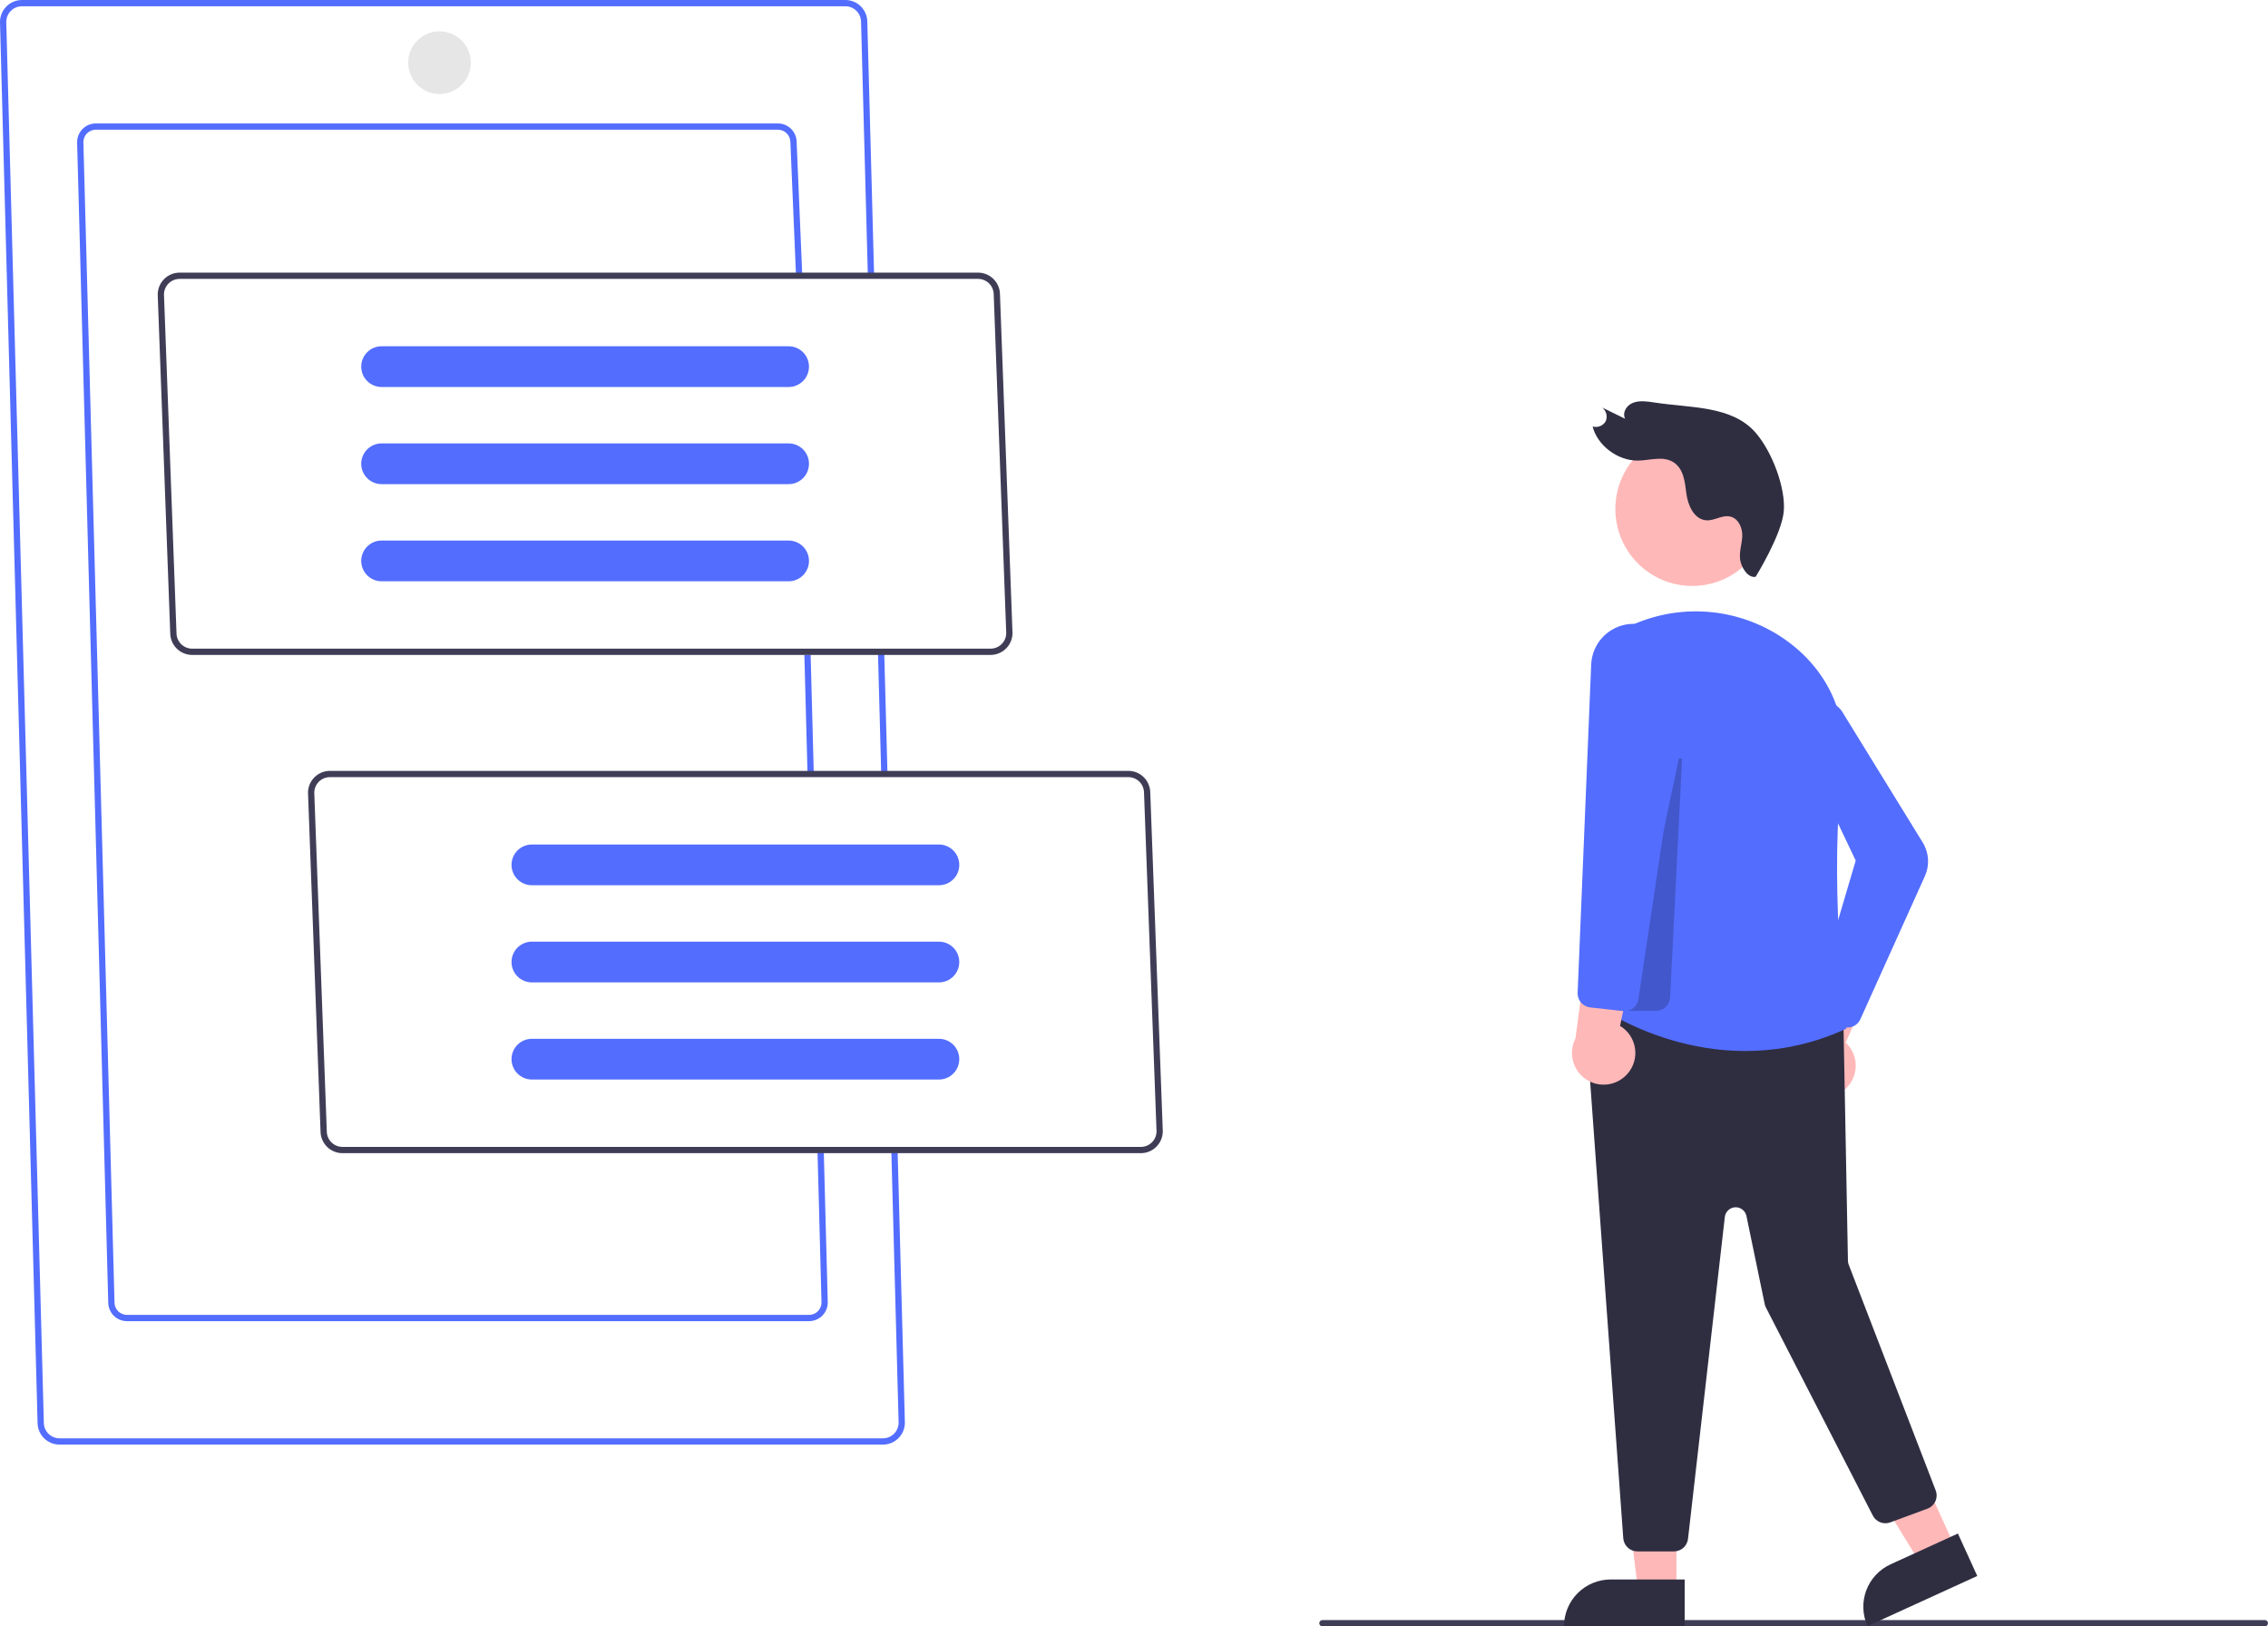 <svg width="643" height="461" viewBox="0 0 643 461" fill="none" xmlns="http://www.w3.org/2000/svg">
<g clip-path="url(#clip0_7_99)">
<path d="M642.112 461H374.916C374.68 461 374.454 460.906 374.288 460.74C374.121 460.573 374.028 460.347 374.028 460.112C374.028 459.876 374.121 459.65 374.288 459.484C374.454 459.317 374.68 459.224 374.916 459.224H642.112C642.348 459.224 642.574 459.317 642.74 459.484C642.907 459.65 643 459.876 643 460.112C643 460.347 642.907 460.573 642.74 460.74C642.574 460.906 642.348 461 642.112 461Z" fill="#3F3D56"/>
<path d="M475.289 450.828H464.407L459.229 408.824L475.292 408.825L475.289 450.828Z" fill="#FFB8B8"/>
<path d="M456.633 447.716H477.621V460.939H443.418C443.418 459.203 443.76 457.483 444.424 455.879C445.088 454.275 446.061 452.817 447.288 451.589C448.515 450.361 449.972 449.387 451.576 448.723C453.179 448.058 454.897 447.716 456.633 447.716Z" fill="#2F2E41"/>
<path d="M554.255 438.493L544.355 443.017L522.205 406.964L536.814 400.287L554.255 438.493Z" fill="#FFB8B8"/>
<path d="M535.993 443.418L555.084 434.693L560.575 446.721L529.463 460.94C528.742 459.361 528.339 457.654 528.276 455.919C528.214 454.184 528.495 452.453 529.101 450.826C529.707 449.199 530.628 447.707 531.811 446.436C532.993 445.165 534.414 444.14 535.993 443.418Z" fill="#2F2E41"/>
<path d="M522.562 309.203C523.604 308.418 524.462 307.413 525.075 306.261C525.688 305.108 526.041 303.834 526.109 302.53C526.176 301.226 525.958 299.923 525.468 298.713C524.978 297.503 524.229 296.415 523.273 295.525L536.066 266.48L519.813 269.236L510.157 296.396C508.77 298.101 508.057 300.256 508.152 302.452C508.248 304.649 509.145 306.734 510.674 308.313C512.203 309.891 514.258 310.854 516.449 311.018C518.64 311.182 520.815 310.536 522.562 309.203Z" fill="#FFB8B8"/>
<path d="M474.596 439.753H464.199C463.191 439.749 462.221 439.366 461.482 438.679C460.744 437.991 460.291 437.051 460.215 436.045L449.219 284.547C449.177 283.967 449.262 283.384 449.468 282.84C449.675 282.295 449.997 281.803 450.414 281.396C450.83 280.99 451.33 280.679 451.879 280.486C452.428 280.293 453.012 280.223 453.591 280.279L519.045 286.669C520.02 286.764 520.926 287.214 521.59 287.934C522.255 288.653 522.633 289.592 522.651 290.571L523.911 357.399C523.918 357.762 523.988 358.12 524.119 358.459L548.784 422.46C548.974 422.954 549.065 423.481 549.05 424.011C549.035 424.541 548.915 425.062 548.696 425.545C548.478 426.028 548.166 426.462 547.778 426.823C547.39 427.184 546.935 427.465 546.438 427.648L535.902 431.532C534.987 431.869 533.98 431.86 533.072 431.506C532.163 431.152 531.415 430.477 530.969 429.61L500.669 370.658C500.504 370.337 500.384 369.996 500.311 369.643L495.135 344.689C494.985 343.965 494.582 343.319 493.999 342.865C493.415 342.412 492.69 342.181 491.952 342.215C491.214 342.248 490.513 342.543 489.973 343.048C489.433 343.552 489.09 344.232 489.006 344.966L478.565 436.21C478.453 437.185 477.987 438.085 477.255 438.739C476.523 439.392 475.577 439.753 474.596 439.753Z" fill="#2F2E41"/>
<path d="M479.773 166.09C491.814 166.09 501.575 156.323 501.575 144.274C501.575 132.225 491.814 122.458 479.773 122.458C467.731 122.458 457.97 132.225 457.97 144.274C457.97 156.323 467.731 166.09 479.773 166.09Z" fill="#FFB8B8"/>
<path d="M453.368 285.422C456.159 287.349 487.604 308.083 523.445 291.591C522.981 287.587 518.508 247.375 522.414 217.732C524.268 203.667 518.671 190.638 507.059 181.983C500.752 177.306 493.313 174.395 485.508 173.552C477.703 172.708 469.815 173.963 462.656 177.186C462.067 177.449 461.475 177.724 460.878 178.009L453.368 285.422Z" fill="#536DFE"/>
<path d="M523.785 291.261C523.232 291.261 522.685 291.146 522.179 290.922C521.672 290.699 521.218 290.373 520.845 289.964L516.076 284.758C515.612 284.249 515.287 283.629 515.132 282.957C514.977 282.286 514.997 281.586 515.19 280.925L526.113 243.932L509.493 209.009C508.764 207.474 508.586 205.734 508.988 204.083C509.342 202.633 510.127 201.325 511.239 200.331C512.351 199.337 513.739 198.704 515.218 198.515C516.697 198.326 518.199 198.59 519.525 199.272C520.851 199.954 521.94 201.023 522.647 202.337L545.114 238.815C545.988 240.232 546.501 241.842 546.608 243.504C546.714 245.166 546.412 246.828 545.726 248.346L527.431 288.908C527.16 289.511 526.743 290.038 526.217 290.439C525.692 290.841 525.075 291.106 524.422 291.21C524.211 291.244 523.998 291.261 523.785 291.261Z" fill="#536DFE"/>
<path opacity="0.2" d="M469.503 286.53H460.793L475.998 214.934L476.875 215.049L473.493 282.733C473.442 283.758 473 284.723 472.257 285.43C471.514 286.137 470.528 286.531 469.503 286.53Z" fill="black"/>
<path d="M461.444 304.33C462.301 303.345 462.932 302.185 463.292 300.93C463.652 299.675 463.733 298.356 463.529 297.066C463.324 295.776 462.84 294.547 462.11 293.465C461.379 292.383 460.421 291.474 459.301 290.803L465.789 259.732L450.462 265.805L446.651 294.379C445.649 296.335 445.398 298.592 445.947 300.72C446.496 302.849 447.807 304.702 449.63 305.929C451.454 307.155 453.663 307.67 455.84 307.376C458.018 307.081 460.011 305.997 461.444 304.33Z" fill="#FFB8B8"/>
<path d="M460.565 286.619C460.414 286.619 460.264 286.611 460.114 286.594L450.825 285.561C449.821 285.446 448.897 284.956 448.239 284.189C447.581 283.422 447.236 282.434 447.275 281.424L451.118 188.351C451.239 185.432 452.418 182.657 454.436 180.545C456.454 178.433 459.171 177.129 462.08 176.876C464.989 176.624 467.89 177.442 470.241 179.175C472.591 180.908 474.23 183.439 474.851 186.294L477.326 197.691L477.314 197.771L464.506 283.214C464.367 284.16 463.892 285.025 463.169 285.651C462.445 286.276 461.521 286.62 460.565 286.619Z" fill="#536DFE"/>
<path d="M497.736 163.508C495.475 163.896 493.615 160.747 493.334 158.532C493.052 156.317 493.859 154.197 493.947 151.996C494.035 149.795 492.998 147.121 490.714 146.469C488.32 145.785 486.1 147.707 483.649 147.476C480.233 147.153 478.518 143.154 478.104 139.918C477.69 136.682 477.365 132.85 474.407 131.005C471.458 129.166 467.81 130.504 464.421 130.561C458.694 130.658 452.864 126.288 451.526 120.895C452.22 121.095 452.962 121.058 453.633 120.789C454.304 120.52 454.867 120.035 455.231 119.41C455.518 118.743 455.577 118.001 455.398 117.297C455.219 116.594 454.813 115.969 454.242 115.521L460.734 118.702C459.847 116.895 461.187 114.837 463.031 114.153C464.875 113.469 467.021 113.776 469.056 114.092C479.221 115.672 490.994 114.894 497.736 122.649C502.406 128.02 506.251 138.241 505.726 144.855C505.201 151.468 497.736 163.508 497.736 163.508Z" fill="#2F2E41"/>
<path d="M250.33 409.482H16.866C15.219 409.48 13.639 408.824 12.474 407.659C11.309 406.493 10.654 404.912 10.652 403.264L1.20412e-05 6.242C-0.002 5.424 0.158 4.613 0.469 3.857C0.781 3.1 1.238 2.413 1.815 1.833C2.392 1.253 3.077 0.793 3.832 0.479C4.587 0.164 5.396 0.002 6.214 0H239.678C241.325 0.002 242.905 0.658 244.07 1.823C245.235 2.989 245.89 4.569 245.892 6.218L247.822 78.142L246.047 78.19L244.117 6.242C244.118 5.657 244.005 5.077 243.783 4.536C243.561 3.995 243.234 3.503 242.822 3.089C242.41 2.674 241.92 2.345 241.38 2.12C240.841 1.894 240.262 1.778 239.678 1.776H6.214C5.037 1.778 3.909 2.246 3.077 3.079C2.244 3.911 1.776 5.04 1.775 6.218L12.427 403.24C12.425 403.825 12.539 404.404 12.761 404.945C12.983 405.486 13.31 405.978 13.722 406.393C14.134 406.808 14.624 407.137 15.164 407.362C15.703 407.587 16.281 407.704 16.866 407.705H250.33C251.507 407.704 252.635 407.236 253.467 406.403C254.299 405.57 254.767 404.441 254.769 403.264L252.696 326.01L254.471 325.963L256.544 403.24C256.546 404.058 256.386 404.869 256.075 405.625C255.763 406.381 255.306 407.069 254.729 407.649C254.152 408.228 253.467 408.688 252.712 409.003C251.957 409.317 251.148 409.48 250.33 409.482Z" fill="#536DFE"/>
<path d="M250.682 184.731L248.907 184.779L249.821 218.875L251.596 218.827L250.682 184.731Z" fill="#536DFE"/>
<path d="M229.381 374.493H35.987C34.582 374.492 33.235 373.932 32.242 372.938C31.248 371.944 30.689 370.596 30.688 369.19L21.864 40.316C21.862 39.617 21.998 38.926 22.263 38.281C22.529 37.635 22.919 37.048 23.411 36.553C23.903 36.059 24.488 35.666 25.131 35.398C25.775 35.129 26.466 34.99 27.163 34.989H220.556C221.961 34.99 223.309 35.549 224.302 36.544C225.296 37.538 225.855 38.886 225.856 40.292L227.454 78.128L225.681 78.203L224.082 40.329C224.085 39.863 223.996 39.401 223.82 38.97C223.645 38.538 223.386 38.146 223.058 37.815C222.731 37.484 222.341 37.221 221.912 37.041C221.483 36.86 221.022 36.767 220.556 36.765H27.163C26.229 36.766 25.333 37.138 24.672 37.799C24.012 38.46 23.64 39.357 23.639 40.292L32.463 369.166C32.461 369.631 32.551 370.092 32.727 370.522C32.903 370.952 33.162 371.343 33.489 371.673C33.817 372.002 34.206 372.264 34.635 372.443C35.063 372.623 35.523 372.715 35.987 372.717H229.381C230.315 372.716 231.211 372.344 231.871 371.683C232.532 371.021 232.904 370.125 232.905 369.19L231.762 326.01L233.537 325.963L234.68 369.167C234.682 369.865 234.546 370.556 234.28 371.202C234.015 371.847 233.625 372.434 233.133 372.928C232.641 373.423 232.056 373.816 231.412 374.084C230.768 374.353 230.078 374.492 229.381 374.493Z" fill="#536DFE"/>
<path d="M229.824 185.62L228.049 185.667L228.942 219.42L230.717 219.373L229.824 185.62Z" fill="#536DFE"/>
<path d="M280.84 185.644H54.478C52.839 185.642 51.267 184.993 50.104 183.838C48.941 182.684 48.279 181.117 48.264 179.477L44.713 83.495C44.715 81.847 45.37 80.266 46.535 79.101C47.7 77.935 49.279 77.279 50.927 77.278H277.29C278.928 77.279 280.5 77.928 281.664 79.082C282.827 80.237 283.488 81.804 283.503 83.444L287.054 179.426C287.053 181.074 286.397 182.655 285.232 183.82C284.067 184.986 282.488 185.642 280.84 185.644ZM46.489 83.448L50.039 179.426C50.041 180.603 50.509 181.732 51.341 182.565C52.173 183.397 53.301 183.866 54.478 183.867H280.84C282.009 183.866 283.13 183.404 283.961 182.581C284.792 181.759 285.265 180.642 285.279 179.473L281.728 83.495C281.727 82.318 281.259 81.189 280.427 80.356C279.595 79.524 278.466 79.055 277.29 79.054H50.927C49.758 79.055 48.637 79.517 47.806 80.34C46.976 81.162 46.502 82.279 46.489 83.448Z" fill="#3F3D56"/>
<path d="M323.45 326.875H97.087C95.449 326.873 93.877 326.224 92.713 325.07C91.55 323.915 90.889 322.348 90.874 320.708L87.323 224.726C87.324 223.078 87.98 221.497 89.145 220.332C90.309 219.166 91.889 218.511 93.537 218.509H319.899C321.538 218.51 323.11 219.159 324.273 220.314C325.436 221.468 326.098 223.036 326.113 224.675L329.664 320.657C329.662 322.306 329.007 323.886 327.842 325.052C326.677 326.217 325.097 326.873 323.45 326.875ZM89.098 224.68L92.649 320.657C92.65 321.835 93.118 322.963 93.95 323.796C94.782 324.629 95.91 325.097 97.087 325.098H323.45C324.619 325.097 325.74 324.635 326.57 323.812C327.401 322.99 327.875 321.873 327.888 320.704L324.338 224.726C324.336 223.549 323.868 222.42 323.036 221.587C322.204 220.755 321.076 220.287 319.899 220.285H93.537C92.368 220.287 91.247 220.748 90.416 221.571C89.585 222.393 89.112 223.51 89.098 224.68Z" fill="#3F3D56"/>
<path d="M150.793 239.382C149.263 239.382 147.795 239.991 146.713 241.073C145.631 242.156 145.023 243.625 145.023 245.156C145.023 246.687 145.631 248.156 146.713 249.239C147.795 250.321 149.263 250.93 150.793 250.93H266.194C267.724 250.93 269.191 250.321 270.274 249.239C271.356 248.156 271.964 246.687 271.964 245.156C271.964 243.625 271.356 242.156 270.274 241.073C269.191 239.991 267.724 239.382 266.194 239.382H150.793Z" fill="#536DFE"/>
<path d="M150.793 266.918C149.263 266.918 147.795 267.526 146.713 268.609C145.631 269.692 145.023 271.16 145.023 272.692C145.023 274.223 145.631 275.692 146.713 276.774C147.795 277.857 149.263 278.465 150.793 278.465H266.194C267.724 278.465 269.191 277.857 270.274 276.774C271.356 275.692 271.964 274.223 271.964 272.692C271.964 271.16 271.356 269.692 270.274 268.609C269.191 267.526 267.724 266.918 266.194 266.918H150.793Z" fill="#536DFE"/>
<path d="M150.793 294.454C149.263 294.454 147.795 295.062 146.713 296.145C145.631 297.228 145.023 298.696 145.023 300.227C145.023 301.759 145.631 303.227 146.713 304.31C147.795 305.393 149.263 306.001 150.793 306.001H266.194C267.724 306.001 269.191 305.393 270.274 304.31C271.356 303.227 271.964 301.759 271.964 300.227C271.964 298.696 271.356 297.228 270.274 296.145C269.191 295.062 267.724 294.454 266.194 294.454H150.793Z" fill="#536DFE"/>
<path d="M108.183 98.151C106.653 98.151 105.185 98.76 104.103 99.842C103.021 100.925 102.413 102.394 102.413 103.925C102.413 105.456 103.021 106.925 104.103 108.007C105.185 109.09 106.653 109.698 108.183 109.698H223.584C225.114 109.698 226.582 109.09 227.664 108.007C228.746 106.925 229.354 105.456 229.354 103.925C229.354 102.394 228.746 100.925 227.664 99.842C226.582 98.76 225.114 98.151 223.584 98.151H108.183Z" fill="#536DFE"/>
<path d="M108.183 125.687C106.653 125.687 105.185 126.295 104.103 127.378C103.021 128.461 102.413 129.929 102.413 131.46C102.413 132.992 103.021 134.46 104.103 135.543C105.185 136.626 106.653 137.234 108.183 137.234H223.584C225.114 137.234 226.582 136.626 227.664 135.543C228.746 134.46 229.354 132.992 229.354 131.46C229.354 129.929 228.746 128.461 227.664 127.378C226.582 126.295 225.114 125.687 223.584 125.687H108.183Z" fill="#536DFE"/>
<path d="M108.183 153.223C106.653 153.223 105.185 153.831 104.103 154.914C103.021 155.996 102.413 157.465 102.413 158.996C102.413 160.527 103.021 161.996 104.103 163.079C105.185 164.161 106.653 164.77 108.183 164.77H223.584C225.114 164.77 226.582 164.161 227.664 163.079C228.746 161.996 229.354 160.527 229.354 158.996C229.354 157.465 228.746 155.996 227.664 154.914C226.582 153.831 225.114 153.223 223.584 153.223H108.183Z" fill="#536DFE"/>
<path d="M124.606 26.647C129.508 26.647 133.483 22.671 133.483 17.765C133.483 12.859 129.508 8.882 124.606 8.882C119.703 8.882 115.729 12.859 115.729 17.765C115.729 22.671 119.703 26.647 124.606 26.647Z" fill="#E6E6E6"/>
</g>
<defs>
<clipPath id="clip0_7_99">
<rect width="643" height="461" fill="white"/>
</clipPath>
</defs>
</svg>
